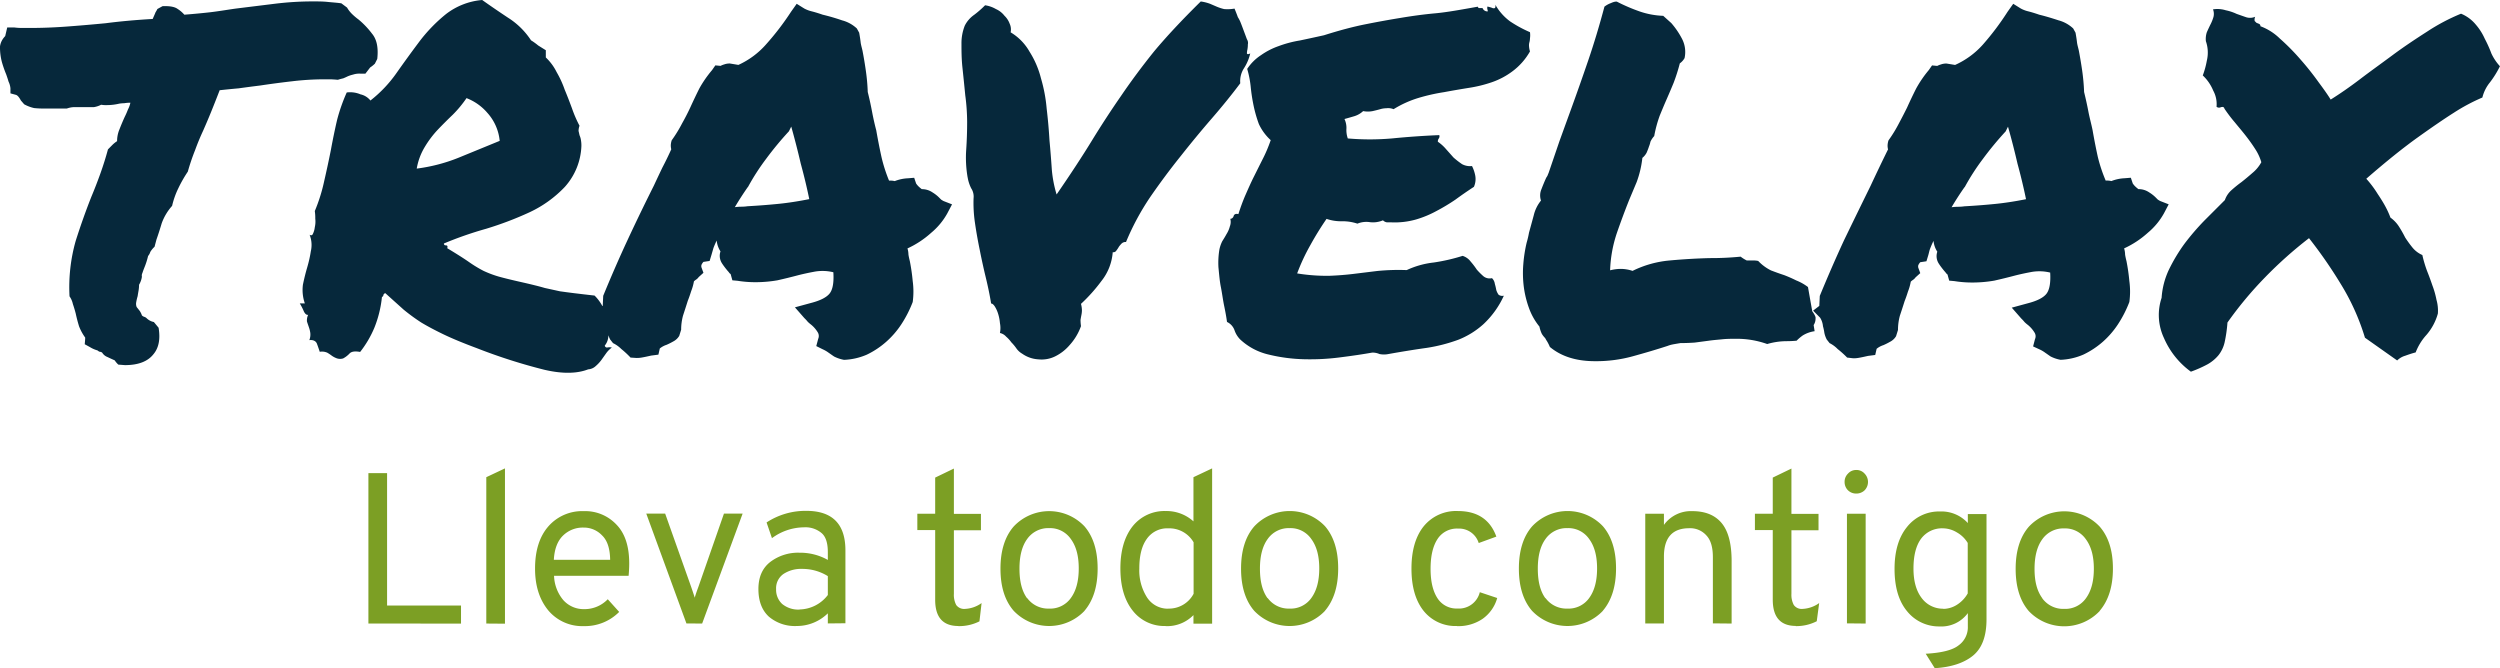 <svg xmlns="http://www.w3.org/2000/svg" viewBox="0 0 692.17 184.95"><defs><style>.cls-1{fill:#06283b;}.cls-2{fill:#7c9f24;}</style></defs><title>logotipo_1Recurso 11</title><g id="Capa_2" data-name="Capa 2"><g id="Capa_1-2" data-name="Capa 1"><path class="cls-1" d="M2.89,24.42a5.51,5.51,0,0,0-.53-1.84c-.17-.61-.39-1.27-.65-2A30.86,30.86,0,0,1,.53,17.2,15.9,15.9,0,0,1,0,12.86,4.73,4.73,0,0,1,.66,11a5.3,5.3,0,0,1,.78-1L2,7.61h2A16.44,16.44,0,0,0,6,7.74H8.27q5,0,10.24-.39t10.76-.92q6-.78,13-1.18c.44-1,.7-1.57.79-1.84a8.39,8.39,0,0,0,.52-.92L45,1.71q3-.13,4.2.78a8.34,8.34,0,0,1,1.84,1.58c2.28-.18,4.6-.39,7-.66s4.81-.7,7.35-1.05L76,1.05A86.3,86.3,0,0,1,86.5.39c1.49,0,2.89,0,4.2.14s2.59.21,3.81.39L96.09,2.1A8.11,8.11,0,0,0,97.4,3.81a16.68,16.68,0,0,0,1.84,1.57A23.12,23.12,0,0,1,103,9.32c1.32,1.58,1.8,3.89,1.45,7l-.66,1.31a8.83,8.83,0,0,1-1.31,1.05l-1.31,1.71H99.76a5.52,5.52,0,0,0-2,.26,8.63,8.63,0,0,0-1.57.52c-.35.18-.75.35-1.18.53a13.92,13.92,0,0,0-1.45.39c-1-.08-1.7-.13-2.23-.13H89.52a75.54,75.54,0,0,0-8.53.53c-3.06.35-6,.74-8.92,1.18q-3.16.39-6,.79c-1.93.17-3.68.35-5.25.52q-1.32,3.42-2.37,6t-2.23,5.25Q55,38.85,54,41.61a57.53,57.53,0,0,0-2,5.91,35.9,35.9,0,0,0-2.62,4.59A22.63,22.63,0,0,0,47.65,57a14.64,14.64,0,0,0-2.89,4.86c-.52,1.75-1,3.23-1.44,4.46l-.53,2a6.67,6.67,0,0,0-1.18,1.44A3.2,3.2,0,0,1,41,70.88a21.06,21.06,0,0,1-1.06,3.29c-.17.43-.35.91-.52,1.44a1.53,1.53,0,0,0-.13,1,6.05,6.05,0,0,1-.79,2.23,9.36,9.36,0,0,1-.13,1.58c-.09.52-.18,1-.26,1.57a14.8,14.8,0,0,0-.4,1.71,2.37,2.37,0,0,0,.13,1.31l.79,1a4.86,4.86,0,0,1,.66,1.31,1.59,1.59,0,0,0,.65.4,1.55,1.55,0,0,1,.66.39,4,4,0,0,0,2,1.05l1.31,1.58q.79,4.72-1.44,7.35c-1.58,2-4.2,3-7.88,3l-1.83-.14a6.36,6.36,0,0,1-1-1.18c-.79-.35-1.45-.65-2-.92a2.93,2.93,0,0,1-1.45-1.18.89.89,0,0,0-.65-.26,1.66,1.66,0,0,1-.66-.39,8,8,0,0,1-2.1-.92l-1.44-.79c.08-.87.13-1.49.13-1.84a13.68,13.68,0,0,1-1.71-3.15c-.35-1.14-.66-2.32-.92-3.54-.26-1-.52-1.84-.79-2.63a5.68,5.68,0,0,0-.92-2.1,47,47,0,0,1,1.71-15.36q2-6.3,4.33-12.2,1.32-3.15,2.5-6.44t2.1-6.69L31.24,40a8.84,8.84,0,0,1,1.18-.92,8.39,8.39,0,0,1,.66-3.28q.66-1.71,1.44-3.42a21.27,21.27,0,0,0,.92-2.1,6.77,6.77,0,0,0,.66-1.84,10.2,10.2,0,0,0-1.71.14,8.45,8.45,0,0,0-1.44.13,14.73,14.73,0,0,1-3.28.39A7.7,7.7,0,0,1,28,29a6.62,6.62,0,0,1-2,.66H21a6.49,6.49,0,0,0-2.49.39h-6.7a23.22,23.22,0,0,1-2.36-.13,10.32,10.32,0,0,1-2.76-1.05l-.91-1.05c-.53-1-1-1.49-1.45-1.58l-1.44-.39ZM85.32,87.16c-.43.09-.83-.22-1.18-.92A17.46,17.46,0,0,0,83,84H84.4a11.26,11.26,0,0,1-.52-5.25c.35-1.66.74-3.24,1.18-4.73s.79-3.06,1-4.46A7.62,7.62,0,0,0,85.72,65c.43.26.74.17.92-.27a5.7,5.7,0,0,0,.52-1.83,7,7,0,0,0,.13-2.37,13.15,13.15,0,0,0-.13-2.1A47.06,47.06,0,0,0,89.79,50q1-4.34,1.83-8.53c.53-2.89,1.1-5.64,1.71-8.27A48.61,48.61,0,0,1,96,25.6a7.32,7.32,0,0,1,3.8.52,4.86,4.86,0,0,1,2.76,1.71,35.41,35.41,0,0,0,7.22-7.61q3.15-4.47,6.3-8.67a43.53,43.53,0,0,1,7.35-7.61A19,19,0,0,1,133.5,0q3.15,2.24,7.09,4.86a21,21,0,0,1,6.43,6.3,17.77,17.77,0,0,1,2,1.44l2.1,1.31v2a14.34,14.34,0,0,1,3,4.07,27.7,27.7,0,0,1,2.23,4.86c.7,1.66,1.35,3.37,2,5.12a34.85,34.85,0,0,0,2.1,4.86,4.43,4.43,0,0,0-.27,1.44c.09.35.18.74.27,1.18a5,5,0,0,1,.39,1.31,8.87,8.87,0,0,1,.13,1.71,17.9,17.9,0,0,1-4.59,11.29,32.21,32.21,0,0,1-9.72,7,92.77,92.77,0,0,1-12.07,4.59,100.82,100.82,0,0,0-11.68,4.07.46.46,0,0,0,.52.52c.44,0,.57.27.39.79q3.94,2.37,6,3.81T133.89,75a29,29,0,0,0,4.2,1.58q2.37.66,6.43,1.57c2.72.62,4.82,1.14,6.31,1.58l4.2.92c1.22.17,2.53.35,3.93.52s3.29.4,5.65.66A11.86,11.86,0,0,1,167,85.19a17.36,17.36,0,0,1,1.31,3.94,10.92,10.92,0,0,1,.13,3.81,4.5,4.5,0,0,1-1,2.75.63.63,0,0,0,.66.53,3.21,3.21,0,0,1,1.31,0,6.88,6.88,0,0,0-1.57,1.57l-1.31,1.84a10.12,10.12,0,0,1-1.58,1.71,3.35,3.35,0,0,1-2.1.92q-4.72,1.83-12.08.13a153.6,153.6,0,0,1-18.77-6q-5.64-2.1-9.19-3.81t-6.17-3.28a53.72,53.72,0,0,1-4.85-3.54q-2.23-2-5.12-4.6a.82.82,0,0,0-.53.53.5.5,0,0,1-.39.52,31.2,31.2,0,0,1-2.1,8.53,28.65,28.65,0,0,1-3.94,6.7c-1.4-.26-2.36-.13-2.89.39A6.86,6.86,0,0,1,95,99.24a2.86,2.86,0,0,1-2-.13,5.38,5.38,0,0,1-1.18-.66,13.65,13.65,0,0,0-1.19-.79,3.58,3.58,0,0,0-2.1-.26c-.26-.79-.52-1.53-.78-2.23s-1-1.14-2.1-1a4.22,4.22,0,0,0,.26-2,7.44,7.44,0,0,0-.39-1.58c-.18-.52-.35-1-.53-1.57A3.6,3.6,0,0,1,85.32,87.16Zm43.85-60a32,32,0,0,1-3.81,4.6q-2.1,2-4.2,4.2a27.88,27.88,0,0,0-3.55,4.72,17.14,17.14,0,0,0-2.23,6,46.84,46.84,0,0,0,11.55-3L138.35,39a13.45,13.45,0,0,0-3.41-7.75A14.38,14.38,0,0,0,129.17,27.17Zm36,58.81,1.71-1.31.13-2.76q3.28-8,6.7-15.36T181,51.46q1.17-2.51,2.36-5c.87-1.66,1.71-3.37,2.49-5.12a4.71,4.71,0,0,1-.13-1.05,4.79,4.79,0,0,1,.26-1.45,37.74,37.74,0,0,0,2.89-4.72q1.19-2.1,2.23-4.33,1.19-2.62,2.5-5.25a31.33,31.33,0,0,1,3.54-5.12l.92-1.32,1.44.14a5,5,0,0,1,1-.4,4.39,4.39,0,0,1,1.58-.26l2.36.39a22.73,22.73,0,0,0,7.62-5.64A74.16,74.16,0,0,0,219,3.28l1.58-2.23,2.1,1.31a8.53,8.53,0,0,0,2.1.79c1,.26,2,.57,3,.92a55.6,55.6,0,0,1,5.38,1.57,9.48,9.48,0,0,1,4.07,2.24l.65,1.18c.18,1,.31,1.84.4,2.62s.35,1.58.52,2.37q.53,2.75.92,5.51a53.58,53.58,0,0,1,.53,5.91q.66,2.63,1.18,5.38t1.18,5.25q.66,3.81,1.44,7.35a42.17,42.17,0,0,0,2.1,6.56,5.49,5.49,0,0,1,1.58.13,11.35,11.35,0,0,1,3.68-.78l1.7-.14.53,1.58a5,5,0,0,0,.65.79,9.37,9.37,0,0,0,.92.78,5.19,5.19,0,0,1,3,.92,9.77,9.77,0,0,1,1.71,1.32l.65.65c.27.18.49.31.66.4l2.36.92-1.31,2.49a18.89,18.89,0,0,1-4.46,5.38,25.82,25.82,0,0,1-6.57,4.33,6.17,6.17,0,0,1,.27,1.71c.08.52.21,1.14.39,1.84a53.69,53.69,0,0,1,.79,5.51,21.5,21.5,0,0,1,0,5.78,32.17,32.17,0,0,1-3.15,6.17,24.18,24.18,0,0,1-4.2,4.85A23.35,23.35,0,0,1,240,98.19a17.64,17.64,0,0,1-6.31,1.44,9.9,9.9,0,0,1-2.75-.92c-.53-.35-1-.7-1.45-1a8.85,8.85,0,0,0-1.7-1L226,95.82l.53-2a1.94,1.94,0,0,0-.14-1.84,8.24,8.24,0,0,0-1.83-2.1,9.59,9.59,0,0,1-.92-.79,9.6,9.6,0,0,0-.92-1l-2.63-3,4.34-1.18q3.93-1,5.25-2.63t1.05-5.9a12.56,12.56,0,0,0-5.39-.13c-1.4.26-2.8.56-4.2.91q-3,.8-5.9,1.45a35.38,35.38,0,0,1-6.3.52,30.65,30.65,0,0,1-4.73-.39l-1.44-.13-.4-1.45c0-.17-.13-.35-.39-.52a4.76,4.76,0,0,0-.53-.66c-.43-.52-1-1.22-1.57-2.1a3.79,3.79,0,0,1-.4-3.28,6.64,6.64,0,0,1-1.05-3,21.16,21.16,0,0,0-.91,2.1c-.18.62-.35,1.23-.53,1.84l-.52,1.71-1.71.26a3,3,0,0,0-.53.79,1.26,1.26,0,0,0,0,.78l.53,1.45-1.31,1.18a2.59,2.59,0,0,1-.66.66,4.75,4.75,0,0,0-.66.52,14.1,14.1,0,0,1-.78,2.76c-.27.87-.57,1.75-.92,2.62-.44,1.4-.88,2.76-1.31,4.07a14.83,14.83,0,0,0-.53,3.94l-.53,1.71a4.14,4.14,0,0,1-1.7,1.57,17.54,17.54,0,0,1-1.84.92,5.71,5.71,0,0,0-1.84,1l-.39,1.71-2,.26c-1.14.26-2,.44-2.49.52a8,8,0,0,1-1.58.14L174.58,99A26.82,26.82,0,0,0,172,96.61,8.4,8.4,0,0,0,169.73,95L168.94,94a6.89,6.89,0,0,1-.66-1.84,13.41,13.41,0,0,0-.39-1.84A5.28,5.28,0,0,0,167.1,88ZM207,51.85q-1.84,2.63-3.55,5.51a13.43,13.43,0,0,1,1.71-.13A12.75,12.75,0,0,0,207,57.1q4.59-.26,8.53-.66c2.62-.26,5.47-.7,8.53-1.31q-1-4.86-2.36-9.84-1.19-5.13-2.63-10.24l-.65,1.31a90,90,0,0,0-6.3,7.61,62.75,62.75,0,0,0-5,7.75Zm60.9-2.76a31.92,31.92,0,0,1-.39-7.61c.18-2.63.26-5.16.26-7.61a56.76,56.76,0,0,0-.52-7.49c-.26-2.71-.53-5.29-.79-7.74s-.26-4.68-.26-6.69a13.2,13.2,0,0,1,.92-4.86,8.13,8.13,0,0,1,2.62-3,27.47,27.47,0,0,0,3-2.63,8.38,8.38,0,0,1,3,1.05,6.17,6.17,0,0,1,2.36,1.84,5.9,5.9,0,0,1,1.45,2.23,3.76,3.76,0,0,1,.26,2.37,14.65,14.65,0,0,1,5.25,5.38,25.28,25.28,0,0,1,3.15,7.35,42.25,42.25,0,0,1,1.58,8.4q.53,4.47.78,8.79c.27,2.89.48,5.65.66,8.27a33.7,33.7,0,0,0,1.31,6.7q5.78-8.4,9.72-14.83t8.13-12.47q4.08-6,9.06-12.21,5.13-6.17,13-13.92a11.57,11.57,0,0,1,2.62.66l1.84.79a12.64,12.64,0,0,0,2,.65,11.17,11.17,0,0,0,2.89-.13c.43,1.05.74,1.84.92,2.37A8.39,8.39,0,0,1,343.39,6c.18.44.4,1,.66,1.7s.66,1.75,1.18,3.16a1.88,1.88,0,0,1,.26,1.44,7.14,7.14,0,0,1-.13,1.44,5.47,5.47,0,0,0-.13,1.05c.09.27.39.27.92,0a12.83,12.83,0,0,1-1.71,4.07,6.61,6.61,0,0,0-1.05,4.2q-3.54,4.72-7.87,9.72t-8.67,10.5q-4.32,5.38-8.4,11.29A70.17,70.17,0,0,0,311.76,67a1.6,1.6,0,0,0-1.18.39,7.4,7.4,0,0,0-.79.92,7.58,7.58,0,0,1-.66,1,1,1,0,0,1-1.05.52,14.56,14.56,0,0,1-3.15,8,45.29,45.29,0,0,1-5.64,6.3,7.64,7.64,0,0,1,.26,1.71,6.47,6.47,0,0,1-.13,1.31c-.09.44-.18.92-.26,1.44a13.82,13.82,0,0,0,.13,1.71,15.63,15.63,0,0,1-3.15,5.25,12.61,12.61,0,0,1-4.07,3.15,8.48,8.48,0,0,1-4.6.79A8.58,8.58,0,0,1,283,97.92a5,5,0,0,1-1.58-1.44A13,13,0,0,0,280,94.77a8.73,8.73,0,0,0-1.44-1.57,3.11,3.11,0,0,0-1.71-1,7.12,7.12,0,0,0,0-2.76,11.8,11.8,0,0,0-.52-2.62,8.43,8.43,0,0,0-.92-2c-.35-.53-.7-.79-1-.79q-.53-3.29-1.45-7.09t-1.7-7.74q-.79-3.81-1.32-7.48a37.27,37.27,0,0,1-.39-6.83,4.17,4.17,0,0,0-.66-2.76A10.49,10.49,0,0,1,267.91,49.09ZM343.39,94a6.68,6.68,0,0,1-1.57-2.5,4,4,0,0,0-2.1-2.36c-.18-1.31-.44-2.8-.79-4.46s-.57-3.5-.92-5.25-.48-3.64-.66-5.39a22.52,22.52,0,0,1,.27-5,9.43,9.43,0,0,1,.78-2.24c.44-.7.84-1.35,1.19-2a7.36,7.36,0,0,0,.91-2.1,3.48,3.48,0,0,0,.14-2.11,1,1,0,0,0,.91-.78c.18-.53.62-.7,1.32-.53.61-1.92,1.27-3.72,2-5.38s1.44-3.28,2.23-4.86,1.57-3.15,2.36-4.72a39.65,39.65,0,0,0,2.36-5.52,14,14,0,0,1-3.28-4.46,35.64,35.64,0,0,1-1.44-5c-.35-1.66-.61-3.32-.79-5a27.23,27.23,0,0,0-1-5.26,13.13,13.13,0,0,1,3.81-3.8,19.71,19.71,0,0,1,4.85-2.5,30.84,30.84,0,0,1,5.91-1.57q3.15-.66,6.7-1.45,6.3-2,11.28-3T387.5,5c3.15-.53,6.43-1,9.84-1.31s7.35-1.05,11.82-1.84c.08.26.22.39.39.39h.92a1.44,1.44,0,0,0,1.44.92,1.47,1.47,0,0,0-.13-.66V1.84a2.06,2.06,0,0,1,.66.13,4.26,4.26,0,0,1,.79.26.81.81,0,0,0,.65,0c.18-.17.22-.48.13-.92a14.76,14.76,0,0,0,4.07,4.6,34.13,34.13,0,0,0,5.52,3,5.84,5.84,0,0,1,0,1.7,4.71,4.71,0,0,1-.13,1,3.37,3.37,0,0,0-.14,1.05,7,7,0,0,0,.27,1.58,17.71,17.71,0,0,1-4.86,5.51,20.69,20.69,0,0,1-5.65,3,36.21,36.21,0,0,1-6.43,1.58c-2.18.35-4.46.74-6.82,1.18a52.45,52.45,0,0,0-7,1.57,29.12,29.12,0,0,0-7,3.15,4,4,0,0,0-2-.26,6.4,6.4,0,0,0-1.7.26c-.62.18-1.32.35-2.1.53a6.78,6.78,0,0,1-2.63,0A6.2,6.2,0,0,1,375,32.16c-.88.26-1.8.53-2.76.79a5.7,5.7,0,0,1,.53,2.89,7.15,7.15,0,0,0,.39,2.49,71,71,0,0,0,12.21,0q6.69-.66,13.12-.92a1,1,0,0,1-.13.92,1.31,1.31,0,0,0-.26.92,11.31,11.31,0,0,1,2.23,2l2.1,2.36a22.36,22.36,0,0,0,2.37,1.84,4.67,4.67,0,0,0,2.75.52,10.08,10.08,0,0,1,.92,2.76,5.31,5.31,0,0,1-.39,3q-2.62,1.71-5.12,3.54a52.84,52.84,0,0,1-5.25,3.15A28.56,28.56,0,0,1,392,60.78a21.48,21.48,0,0,1-6.82.78H384A1.92,1.92,0,0,1,382.9,61a7,7,0,0,1-3.54.52,6.54,6.54,0,0,0-3.54.4,12.86,12.86,0,0,0-4.34-.66,12.42,12.42,0,0,1-4.2-.66q-2.36,3.42-4.46,7.22a54.27,54.27,0,0,0-3.68,7.88,51.14,51.14,0,0,0,8.93.66q3.54-.14,6.7-.53l6.43-.79a59.62,59.62,0,0,1,8.27-.26,24,24,0,0,1,7.48-2.1,51.24,51.24,0,0,0,8-1.84,4.44,4.44,0,0,1,2.23,1.58,20.8,20.8,0,0,1,1.7,2.23,19.94,19.94,0,0,0,1.84,1.84,2.71,2.71,0,0,0,2.36.52,2.69,2.69,0,0,1,.79,1.58,14.8,14.8,0,0,1,.4,1.71,4.58,4.58,0,0,0,.65,1.31,1.75,1.75,0,0,0,1.45.26,24.87,24.87,0,0,1-5.65,7.88,22.88,22.88,0,0,1-7,4.33,45.22,45.22,0,0,1-8.67,2.23q-4.73.66-10.63,1.71a6.11,6.11,0,0,1-2.49,0,4.85,4.85,0,0,0-2-.4c-2.45.44-5.39.88-8.8,1.31a64,64,0,0,1-10.11.53,45.86,45.86,0,0,1-9.84-1.31A17.2,17.2,0,0,1,343.39,94Zm84.41-.4a5.93,5.93,0,0,1-.92-1.18,8.87,8.87,0,0,1-.66-2,17.34,17.34,0,0,1-2.89-5.12,27.48,27.48,0,0,1-1.44-5.9,30.17,30.17,0,0,1-.13-6.3,38.7,38.7,0,0,1,.92-5.91,25.31,25.31,0,0,0,.65-2.76Q424,62,424.65,59.6a10.19,10.19,0,0,1,2-4.07,4.4,4.4,0,0,1,.13-3.16c.43-1.13.87-2.18,1.31-3.15a6.12,6.12,0,0,0,.39-.65,5.57,5.57,0,0,1,.27-.66l3-8.79q1.57-4.34,3-8.27,2.63-7.23,5-14.18t4.47-14.83a6.61,6.61,0,0,1,1.83-1,4.33,4.33,0,0,1,.66-.26,2.82,2.82,0,0,1,.92-.14,49,49,0,0,0,6.43,2.76,22.33,22.33,0,0,0,6.43,1.18l2.23,2a22.27,22.27,0,0,1,2.89,4.2,7.89,7.89,0,0,1,.79,5.51,4.46,4.46,0,0,1-1.31,1.45,50.6,50.6,0,0,1-1.71,5.38q-.92,2.23-1.84,4.33c-.7,1.58-1.35,3.15-2,4.73A34.12,34.12,0,0,0,458,37.67a5.92,5.92,0,0,0-1.05,1.58,7.28,7.28,0,0,1-.4,1.31c-.17.53-.39,1.1-.65,1.71a4.63,4.63,0,0,1-1.18,1.44,28,28,0,0,1-1.58,6.7l-2.1,5q-1.83,4.61-3.41,9.19a35.82,35.82,0,0,0-1.84,10.24,12.08,12.08,0,0,1,2.89-.39A10.29,10.29,0,0,1,452,75a28.86,28.86,0,0,1,10.24-2.88q5.64-.52,11.16-.66a83.8,83.8,0,0,0,8.53-.4,9.62,9.62,0,0,0,1.7,1.06h2.11a5.47,5.47,0,0,1,1.05.13,12.57,12.57,0,0,0,3.54,2.62c1.14.44,2.36.88,3.67,1.31,1.14.44,2.24.92,3.29,1.45a13.75,13.75,0,0,1,3.28,1.84l1.18,6.69c.7,1,1,1.62.92,2a3.26,3.26,0,0,1-.53,1.84l.27,1.7a8.5,8.5,0,0,0-3.29,1.18,12.58,12.58,0,0,0-1.7,1.45c-1,.09-1.88.13-2.76.13a19.36,19.36,0,0,0-5.38.79,25.06,25.06,0,0,0-8.66-1.45c-1.23,0-2.5,0-3.81.14s-2.45.21-3.68.39l-3.93.52c-1.32.09-2.63.14-3.94.14-1,.17-1.8.3-2.23.39a8.24,8.24,0,0,0-1.32.39q-4.46,1.45-9.71,2.89A38.12,38.12,0,0,1,441.58,100q-7.74,0-12.47-3.94a11.59,11.59,0,0,0-.79-1.58A8.39,8.39,0,0,1,427.8,93.59ZM502,86l1.71-1.31.13-2.76q3.29-8,6.69-15.36,3.56-7.35,7.36-15.09,1.17-2.51,2.36-5t2.49-5.12a4.19,4.19,0,0,1-.13-1.05,4.79,4.79,0,0,1,.26-1.45,37.74,37.74,0,0,0,2.89-4.72Q526.91,32,528,29.8q1.18-2.62,2.5-5.25A31.33,31.33,0,0,1,534,19.43l.92-1.32,1.44.14a5,5,0,0,1,1-.4,4.39,4.39,0,0,1,1.58-.26l2.36.39A22.73,22.73,0,0,0,549,12.34a74.16,74.16,0,0,0,6.82-9.06l1.58-2.23,2.1,1.31a8.21,8.21,0,0,0,2.1.79c1,.26,2,.57,3,.92,1.83.44,3.63,1,5.38,1.57A9.54,9.54,0,0,1,574,7.88l.65,1.18c.18,1,.31,1.84.4,2.62s.35,1.58.52,2.37q.52,2.75.92,5.51a56.14,56.14,0,0,1,.53,5.91c.43,1.75.83,3.54,1.18,5.38s.83,3.5,1.18,5.25q.66,3.81,1.44,7.35A42.17,42.17,0,0,0,583,50a5.49,5.49,0,0,1,1.58.13,11.35,11.35,0,0,1,3.67-.78l1.71-.14.53,1.58a5,5,0,0,0,.65.79,8.33,8.33,0,0,0,.92.78,5.19,5.19,0,0,1,3,.92,9.77,9.77,0,0,1,1.71,1.32l.65.65a6.46,6.46,0,0,0,.66.4l2.36.92-1.31,2.49a18.89,18.89,0,0,1-4.46,5.38,25.82,25.82,0,0,1-6.57,4.33,6.17,6.17,0,0,1,.27,1.71c.08.52.21,1.14.39,1.84a53.69,53.69,0,0,1,.79,5.51,21.5,21.5,0,0,1,0,5.78,32.17,32.17,0,0,1-3.15,6.17,24.18,24.18,0,0,1-4.2,4.85,23.21,23.21,0,0,1-5.39,3.55,17.54,17.54,0,0,1-6.3,1.44,9.9,9.9,0,0,1-2.75-.92c-.53-.35-1-.7-1.45-1a8.85,8.85,0,0,0-1.7-1l-1.71-.79.52-2a1.91,1.91,0,0,0-.13-1.84,8.24,8.24,0,0,0-1.83-2.1,9.59,9.59,0,0,1-.92-.79,10.8,10.8,0,0,0-.92-1l-2.63-3,4.33-1.18q3.94-1,5.25-2.63t1.06-5.9a12.56,12.56,0,0,0-5.39-.13c-1.4.26-2.8.56-4.2.91q-3,.8-5.9,1.45a35.38,35.38,0,0,1-6.3.52,30.65,30.65,0,0,1-4.73-.39l-1.44-.13-.4-1.45c0-.17-.13-.35-.39-.52a4.76,4.76,0,0,0-.53-.66c-.43-.52-1-1.22-1.57-2.1a3.79,3.79,0,0,1-.4-3.28,6.64,6.64,0,0,1-1.05-3c-.35.7-.65,1.4-.92,2.1s-.34,1.23-.52,1.84l-.52,1.71-1.71.26a3,3,0,0,0-.53.79,1.26,1.26,0,0,0,0,.78l.53,1.45-1.31,1.18a2.59,2.59,0,0,1-.66.66,4.75,4.75,0,0,0-.66.52,14.1,14.1,0,0,1-.78,2.76c-.27.87-.57,1.75-.92,2.62-.44,1.4-.88,2.76-1.32,4.07a15.24,15.24,0,0,0-.52,3.94l-.53,1.71a4.14,4.14,0,0,1-1.7,1.57,18.56,18.56,0,0,1-1.84.92,5.6,5.6,0,0,0-1.84,1l-.39,1.71-2,.26c-1.14.26-2,.44-2.49.52a8,8,0,0,1-1.58.14L511.41,99a26.82,26.82,0,0,0-2.62-2.36A8.4,8.4,0,0,0,506.56,95L505.77,94a6.89,6.89,0,0,1-.66-1.84,13.41,13.41,0,0,0-.39-1.84,5.28,5.28,0,0,0-.79-2.36Zm41.88-34.13q-1.85,2.63-3.55,5.51a13.3,13.3,0,0,1,1.71-.13,12.75,12.75,0,0,0,1.84-.13q4.59-.26,8.53-.66c2.62-.26,5.47-.7,8.53-1.31q-1-4.86-2.36-9.84-1.18-5.13-2.63-10.24l-.65,1.31A90,90,0,0,0,549,44a62.75,62.75,0,0,0-5,7.75Zm62.74,51.06a22.55,22.55,0,0,1-7.48-9.32,15,15,0,0,1-.66-11.15,21.57,21.57,0,0,1,2-7.75,47.11,47.11,0,0,1,4.33-7.22A66.63,66.63,0,0,1,610.39,61L616,55.39a6.43,6.43,0,0,1,1.84-2.75,33.18,33.18,0,0,1,2.76-2.23c1-.79,2-1.62,3-2.5a10.08,10.08,0,0,0,2.49-3,13.76,13.76,0,0,0-1.71-3.67c-.78-1.23-1.66-2.45-2.62-3.68s-2-2.45-3-3.67a41.51,41.51,0,0,1-2.89-3.81q-.14-.66-1-.39a1.1,1.1,0,0,1-1.18-.13,7.82,7.82,0,0,0-.92-4.47,12,12,0,0,0-2.89-4.2A23.17,23.17,0,0,0,611,16.8a9.51,9.51,0,0,0-.26-5.38A5.91,5.91,0,0,1,611,8.93c.35-.79.7-1.54,1.05-2.24a11.16,11.16,0,0,0,.79-2,3.44,3.44,0,0,0-.13-2.1,7.81,7.81,0,0,1,3.55.26,13.28,13.28,0,0,1,3,1c1,.35,1.84.65,2.63.92a3.49,3.49,0,0,0,2.49-.13,2,2,0,0,0-.13,1.18l.53.52a6.71,6.71,0,0,1,.65.26.61.61,0,0,1,.4.66,15.27,15.27,0,0,1,5.38,3.41A60.63,60.63,0,0,1,637,16.54a78.31,78.31,0,0,1,5,6.3q2.24,3,3.29,4.73c2.53-1.58,5.25-3.46,8.13-5.65s6-4.42,9.06-6.69,6.3-4.42,9.45-6.44a54.8,54.8,0,0,1,9.45-5,10.42,10.42,0,0,1,4.07,3,15.82,15.82,0,0,1,2.5,3.93,33.74,33.74,0,0,1,1.83,4.07,13.85,13.85,0,0,0,2.37,3.55,26.41,26.41,0,0,1-2.76,4.46,10.65,10.65,0,0,0-2.1,4.2,52.25,52.25,0,0,0-7.88,4.2q-3.93,2.49-10,6.83T655.15,49.49a28.66,28.66,0,0,1,3.15,4.2c.88,1.31,1.58,2.45,2.1,3.41a24.69,24.69,0,0,1,1.44,3.15,9.08,9.08,0,0,1,2.37,2.5,32.51,32.51,0,0,1,1.7,3,31.13,31.13,0,0,0,2,2.76,7.35,7.35,0,0,0,2.76,2.1A33.71,33.71,0,0,0,672,75.08c.53,1.32,1,2.63,1.45,3.94A23.87,23.87,0,0,1,674.58,83a11,11,0,0,1,.39,3.81,15.23,15.23,0,0,1-3.15,5.9,15.4,15.4,0,0,0-3,4.86c-1,.26-1.92.57-2.89.92a5.28,5.28,0,0,0-2.23,1.31l-8.92-6.3a63,63,0,0,0-6.83-15.09,126.65,126.65,0,0,0-8.66-12.47,114.47,114.47,0,0,0-12.08,10.76,103.15,103.15,0,0,0-10.5,12.6,38.12,38.12,0,0,1-.79,5.51,9,9,0,0,1-1.7,3.55,10.85,10.85,0,0,1-3,2.49A33.47,33.47,0,0,1,606.58,102.91Z"/><path class="cls-2" d="M102,172.64V131h5.17v36.65h20.47v5Zm32.64,0V132.12l5.17-2.44v43Zm27,.71a12.26,12.26,0,0,1-9.88-4.4q-3.63-4.47-3.62-11.54,0-7.44,3.68-11.67a12.42,12.42,0,0,1,9.82-4.22,11.84,11.84,0,0,1,9,3.69q3.57,3.63,3.57,10.77c0,1.11-.06,2.26-.17,3.45H153.4a11,11,0,0,0,2.56,6.72,7.54,7.54,0,0,0,5.77,2.5,8.89,8.89,0,0,0,6.54-2.74l3.16,3.51A13.32,13.32,0,0,1,161.61,173.35ZM153.34,155h15.59q-.06-4.71-2.26-6.79a6.92,6.92,0,0,0-5.06-2.14,7.81,7.81,0,0,0-5.77,2.26Q153.58,150.57,153.34,155Zm36.71,17.61-11.12-30.41h5.23l7.2,20.29c.52,1.51.84,2.5,1,3,.11-.48.43-1.47,1-3l7.08-20.29h5.17L194.4,172.64Zm39.15,0v-2.8a12.25,12.25,0,0,1-8.63,3.51,11.11,11.11,0,0,1-7.73-2.62q-2.86-2.67-2.86-7.61c0-3.3,1.09-5.79,3.28-7.5a12.69,12.69,0,0,1,8.09-2.56,15.59,15.59,0,0,1,7.85,2v-2.15c0-2.54-.57-4.3-1.73-5.29A6.91,6.91,0,0,0,222.6,146a15.11,15.11,0,0,0-8.87,3l-1.49-4.35a19.62,19.62,0,0,1,11-3.21q10.83,0,10.83,10.95v20.17Zm-7.85-3.87a10.08,10.08,0,0,0,7.85-4v-5.23a13.31,13.31,0,0,0-7.14-2,8.8,8.8,0,0,0-5.18,1.43,4.8,4.8,0,0,0-2,4.17,5.34,5.34,0,0,0,1.67,4.1A7,7,0,0,0,221.35,168.77Zm44,4.58q-6.44,0-6.43-7.26V146.76h-4.94v-4.53h4.94v-10l5.18-2.5v12.55h7.49v4.53h-7.49v17.61a6,6,0,0,0,.65,3.09,2.71,2.71,0,0,0,2.5,1.07,8.49,8.49,0,0,0,4.52-1.61l-.59,5.06A12.44,12.44,0,0,1,265.3,173.35Zm34.94-4.22a13.54,13.54,0,0,1-19.64,0Q277,164.9,277,157.46t3.63-11.66a13.47,13.47,0,0,1,19.64-.06q3.63,4.23,3.63,11.67T300.24,169.13Zm-15.89-3.51a7.19,7.19,0,0,0,6.07,2.91,7,7,0,0,0,6-2.91c1.47-2,2.2-4.72,2.2-8.21s-.73-6.17-2.2-8.16a7,7,0,0,0-6-3,7.14,7.14,0,0,0-6.07,3c-1.43,1.95-2.14,4.68-2.14,8.21S282.92,163.63,284.35,165.62Zm38.35,7.73a11.09,11.09,0,0,1-9.16-4.28q-3.39-4.29-3.39-11.66t3.39-11.67a11.26,11.26,0,0,1,9.16-4.22,11.14,11.14,0,0,1,7.68,2.86V132.12l5.17-2.44v43h-5.17v-2.38A10.18,10.18,0,0,1,322.7,173.35Zm.72-4.82a7.7,7.7,0,0,0,7-4.1V150.15a7.77,7.77,0,0,0-7-3.87,6.88,6.88,0,0,0-5.95,2.91q-2.09,2.87-2.08,8.22a13.86,13.86,0,0,0,2.14,8A6.84,6.84,0,0,0,323.42,168.53Zm43.4.6a13.52,13.52,0,0,1-19.63,0q-3.63-4.23-3.63-11.67t3.63-11.66a13.46,13.46,0,0,1,19.63-.06q3.63,4.23,3.63,11.67T366.82,169.13Zm-15.88-3.51a7.17,7.17,0,0,0,6.06,2.91,7,7,0,0,0,6-2.91c1.47-2,2.21-4.72,2.21-8.21s-.74-6.17-2.21-8.16a7,7,0,0,0-6-3,7.12,7.12,0,0,0-6.06,3c-1.43,1.95-2.15,4.68-2.15,8.21S349.51,163.63,350.94,165.62Zm52.41,7.73a11.27,11.27,0,0,1-9.22-4.16q-3.39-4.23-3.39-11.73t3.39-11.72a11.56,11.56,0,0,1,9.46-4.22q8.09,0,10.65,7.08l-4.88,1.78a5.69,5.69,0,0,0-5.71-4,6.37,6.37,0,0,0-5.71,2.91c-1.27,1.95-1.91,4.68-1.91,8.21s.64,6.21,1.91,8.16a6.24,6.24,0,0,0,5.53,2.85,5.94,5.94,0,0,0,6.19-4.52l4.82,1.61a10.52,10.52,0,0,1-4.05,5.77A11.91,11.91,0,0,1,403.35,173.35Zm40.4-4.22a13.54,13.54,0,0,1-19.64,0q-3.63-4.23-3.63-11.67t3.63-11.66a13.47,13.47,0,0,1,19.64-.06q3.63,4.23,3.63,11.67T443.75,169.13Zm-15.89-3.51a7.19,7.19,0,0,0,6.07,2.91,7,7,0,0,0,6-2.91c1.47-2,2.2-4.72,2.2-8.21s-.73-6.17-2.2-8.16a7,7,0,0,0-6-3,7.14,7.14,0,0,0-6.07,3c-1.43,1.95-2.14,4.68-2.14,8.21S426.43,163.63,427.86,165.62Zm46.33,7V154.25q0-4.11-1.79-6a6,6,0,0,0-4.76-2q-7,0-7,7.85v18.51h-5.17V142.23h5.17v3.1a9.19,9.19,0,0,1,7.86-3.81q5.34,0,8.09,3.27t2.79,10.35v17.5Zm23,.71q-6.42,0-6.42-7.26V146.76h-4.94v-4.53h4.94v-10l5.17-2.5v12.55h7.5v4.53h-7.5v17.61a5.94,5.94,0,0,0,.66,3.09,2.69,2.69,0,0,0,2.49,1.07,8.55,8.55,0,0,0,4.53-1.61L503,172A12.41,12.41,0,0,1,497.18,173.35Zm19-37.54a3.28,3.28,0,0,1-2.32.89,3.17,3.17,0,0,1-2.32-.95,3.22,3.22,0,0,1-.89-2.26,3.13,3.13,0,0,1,.95-2.32,3,3,0,0,1,2.26-1,3,3,0,0,1,2.32,1,3.31,3.31,0,0,1,0,4.64Zm-4.88,36.83V142.23h5.18v30.41ZM535.67,185l-2.5-4c4.4-.24,7.44-1,9.1-2.32a6.17,6.17,0,0,0,2.56-5.24v-3.69a9.08,9.08,0,0,1-7.85,3.69,11.3,11.3,0,0,1-8.93-4.16q-3.51-4.17-3.51-11.78,0-7.38,3.46-11.61a11.29,11.29,0,0,1,9.16-4.28,9.86,9.86,0,0,1,7.67,3.21v-2.5H550v29.16q0,7-3.75,10.05T535.67,185Zm2.38-16.42a7.14,7.14,0,0,0,3.75-1.13,8.8,8.8,0,0,0,3-3.15V150.33a8.18,8.18,0,0,0-3-2.92,7.58,7.58,0,0,0-3.75-1.13,7.22,7.22,0,0,0-6.19,2.91q-2.08,2.87-2.08,8.22c0,3.45.75,6.16,2.26,8.15A7.29,7.29,0,0,0,538.05,168.53Zm43.28.6a13.52,13.52,0,0,1-19.63,0q-3.63-4.23-3.63-11.67t3.63-11.66a13.46,13.46,0,0,1,19.63-.06Q585,150,585,157.41T581.33,169.13Zm-15.88-3.51a7.17,7.17,0,0,0,6.06,2.91,7,7,0,0,0,6-2.91c1.47-2,2.21-4.72,2.21-8.21s-.74-6.17-2.21-8.16a7,7,0,0,0-6-3,7.12,7.12,0,0,0-6.06,3c-1.43,1.95-2.15,4.68-2.15,8.21S564,163.63,565.45,165.62Z"/></g></g></svg>